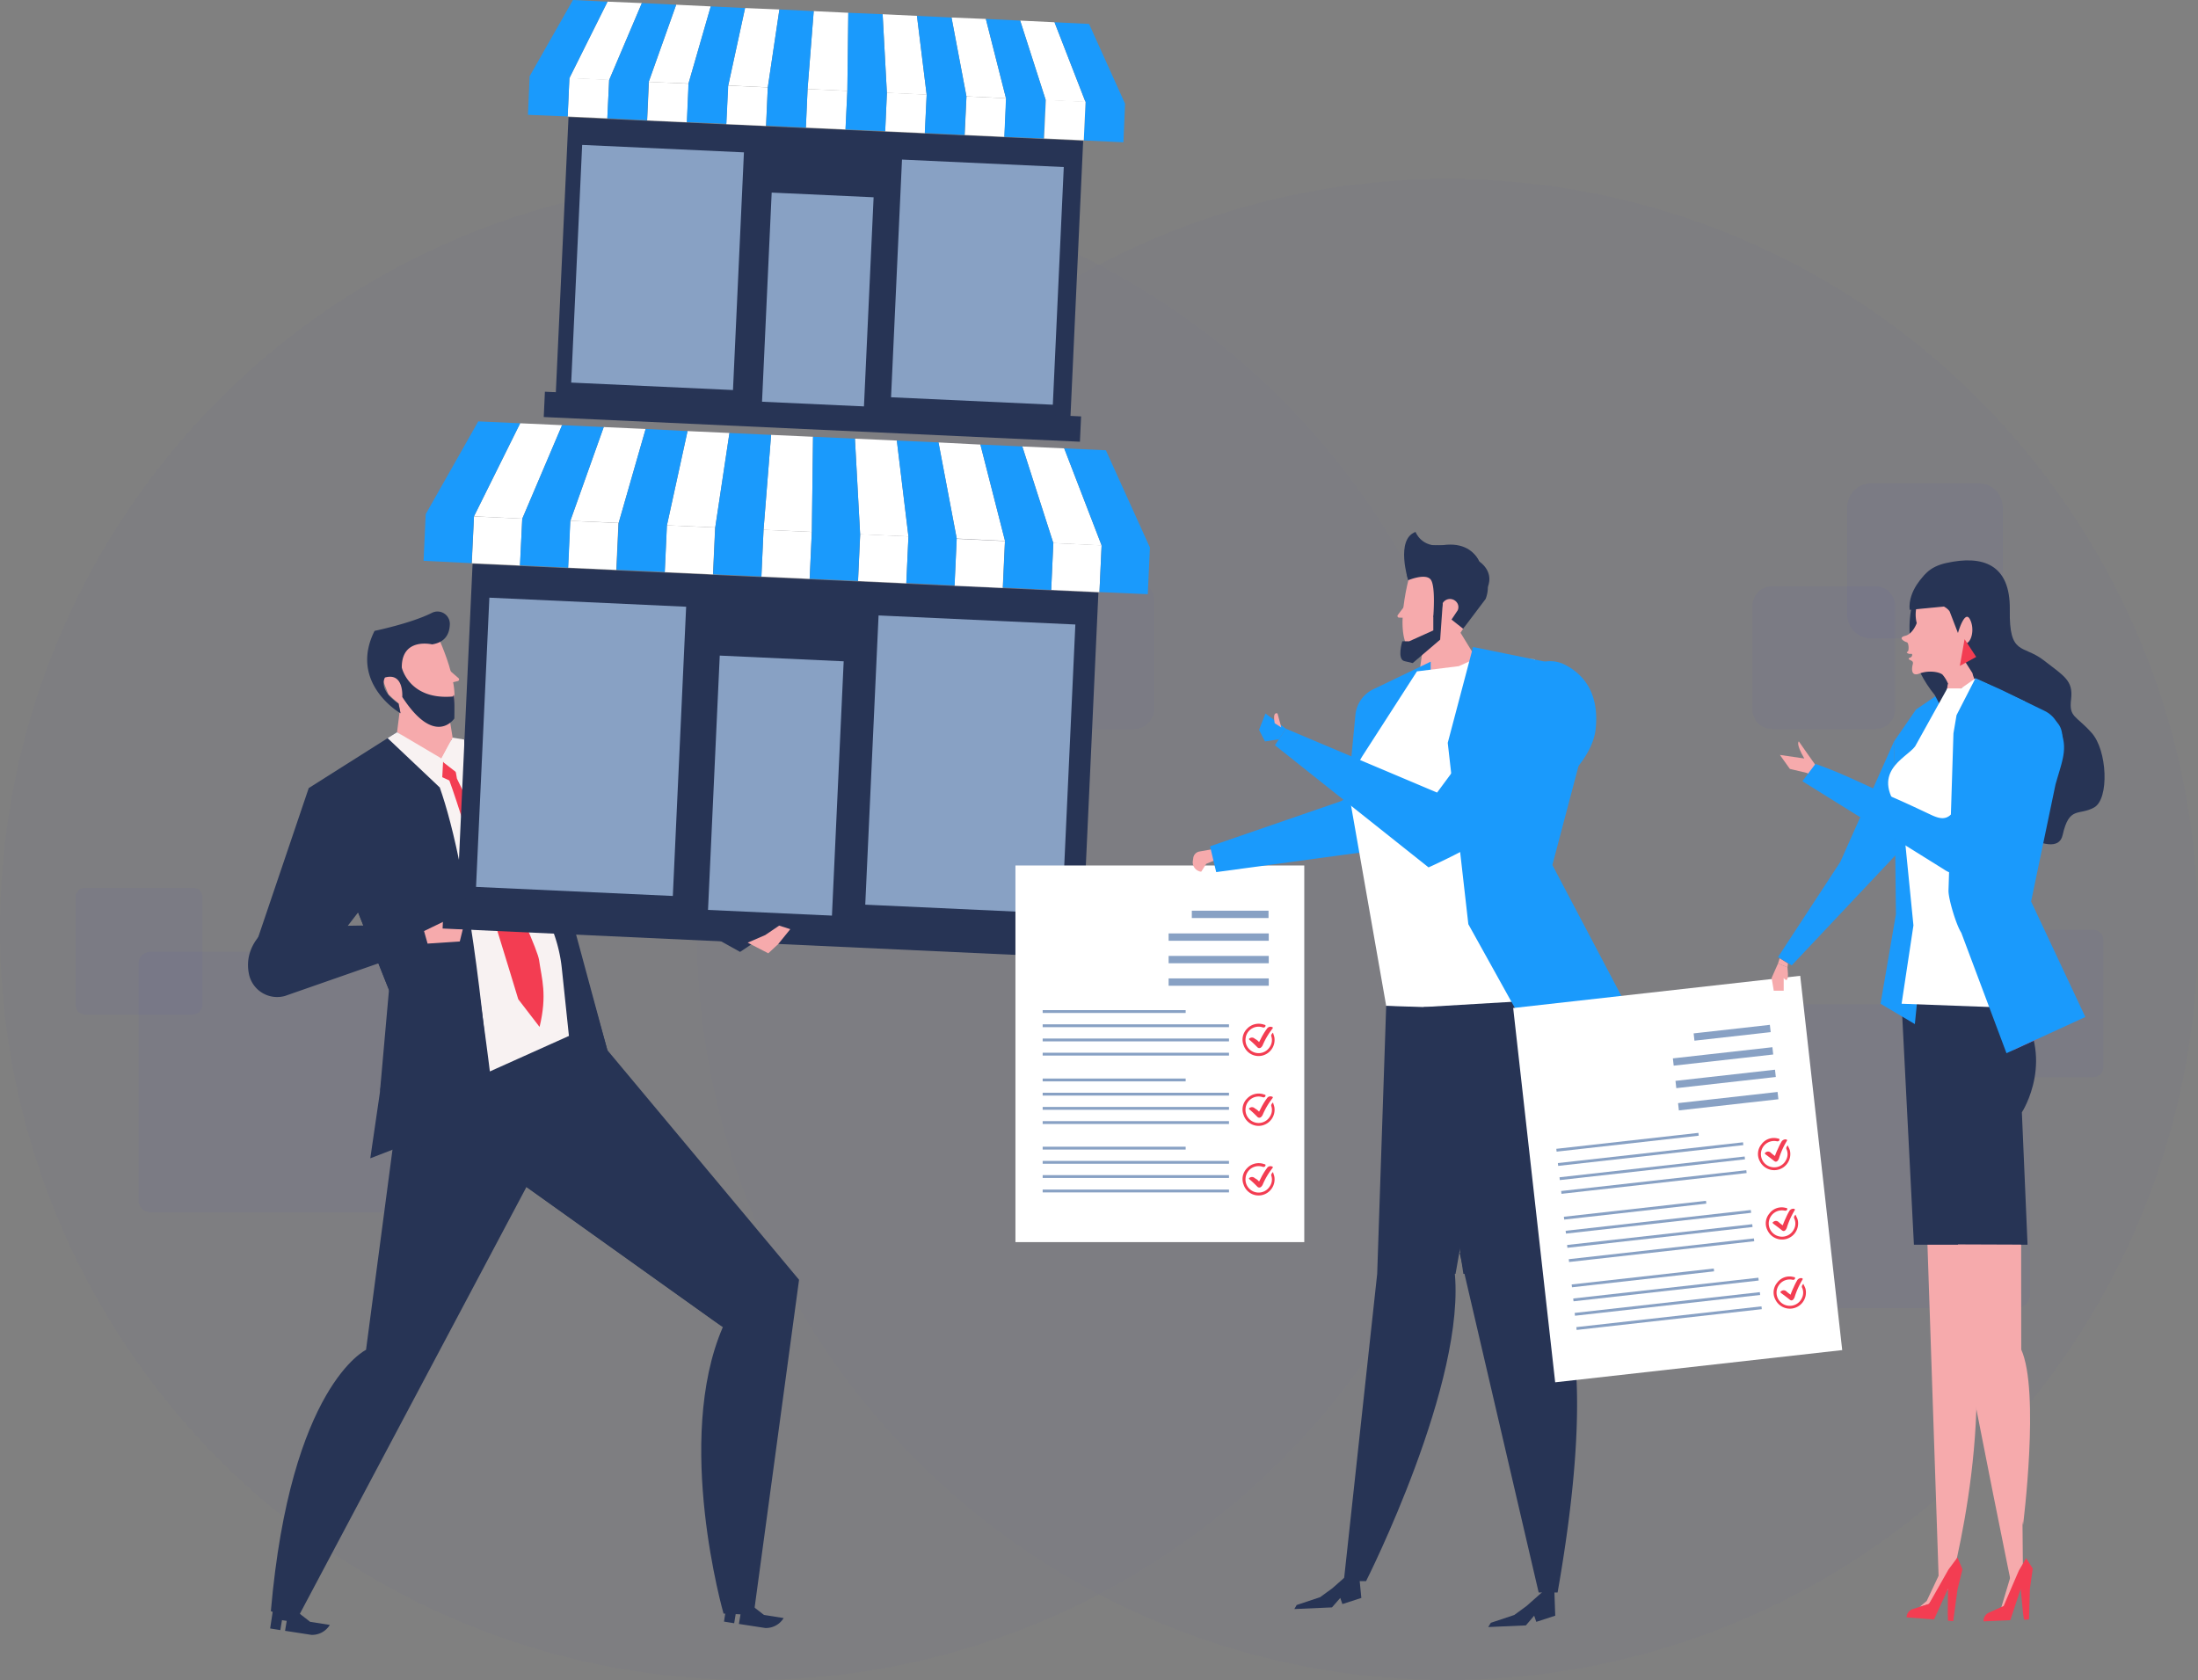 <svg xmlns="http://www.w3.org/2000/svg" width="653" height="499.177" viewBox="0 0 653 499.177"><rect x="0" y="0" width="653" height="499.177" fill="#808080" stroke="none"/><g transform="translate(-395 -959.823)"><g transform="translate(-478 549)"><circle cx="223" cy="223" r="223" transform="translate(873 464)" fill="blue" opacity="0.015"/><circle cx="223" cy="223" r="223" transform="translate(1080 464)" fill="blue" opacity="0.015"/><g transform="translate(1129.514 545.374)"><path d="M1584.6,155.791h50.59a4.213,4.213,0,0,0,4.2-4.2V101a4.213,4.213,0,0,0-4.2-4.2H1584.6a4.213,4.213,0,0,0-4.2,4.2v50.59A4.194,4.194,0,0,0,1584.6,155.791Z" transform="translate(-1580.4 -96.8)" fill="blue" opacity="0.02"/><path d="M1495.271,267.129h32.286a5.968,5.968,0,0,0,5.971-5.971V228.871a5.968,5.968,0,0,0-5.971-5.971h-32.286a5.967,5.967,0,0,0-5.971,5.971v32.286A5.967,5.967,0,0,0,1495.271,267.129Z" transform="translate(-1447.202 -185.063)" fill="blue" opacity="0.02"/></g><g transform="translate(1385.857 687.065)"><path d="M303.141,1131.066h81.985a4.14,4.14,0,0,0,4.14-4.14V1044.94a4.14,4.14,0,0,0-4.14-4.14H303.141a4.14,4.14,0,0,0-4.14,4.14v81.985A4.125,4.125,0,0,0,303.141,1131.066Z" transform="translate(-299 -1018.655)" fill="blue" opacity="0.03"/><path d="M211.681,992.609h37.647a3.072,3.072,0,0,0,3.081-3.081V951.881a3.072,3.072,0,0,0-3.081-3.081H211.681a3.072,3.072,0,0,0-3.081,3.081v37.647A3.072,3.072,0,0,0,211.681,992.609Z" transform="translate(-140.383 -948.8)" fill="blue" opacity="0.03"/></g><g transform="translate(895.506 674.636)"><path d="M372.841,1118.191H302.55a3.55,3.55,0,0,1-3.55-3.55V1044.35a3.55,3.55,0,0,1,3.55-3.55h70.292a3.55,3.55,0,0,1,3.55,3.55v70.291A3.536,3.536,0,0,1,372.841,1118.191Z" transform="translate(-280.344 -1021.813)" fill="blue" opacity="0.03"/><path d="M243.519,986.36H211.242a2.634,2.634,0,0,1-2.642-2.642V951.442a2.634,2.634,0,0,1,2.642-2.642h32.277a2.634,2.634,0,0,1,2.642,2.642v32.277A2.634,2.634,0,0,1,243.519,986.36Z" transform="translate(-208.6 -948.8)" fill="blue" opacity="0.03"/></g><g transform="translate(1393.621 554.384)"><path d="M306.032,142.957h31.861a7.164,7.164,0,0,0,7.163-7.163v-31.83a7.164,7.164,0,0,0-7.163-7.163h-31.83a7.164,7.164,0,0,0-7.163,7.163v31.83A7.158,7.158,0,0,0,306.032,142.957Z" transform="translate(-270.714 -96.8)" fill="blue" opacity="0.03"/><path d="M407.293,237.588h30.8a5.782,5.782,0,0,0,5.793-5.793v-30.8A5.782,5.782,0,0,0,438.1,195.2h-30.8a5.782,5.782,0,0,0-5.793,5.793v30.8A5.8,5.8,0,0,0,407.293,237.588Z" transform="translate(-401.5 -164.553)" fill="blue" opacity="0.03"/></g></g><g transform="translate(416.668 959.823)"><g transform="translate(52.014)"><g transform="translate(0 125.761)"><path d="M122.425,454.179l-10.55,79.831S89.438,544.631,83.6,611.661l7.385,3.095L179.4,448.2l-47.125.914Z" transform="translate(-76.813 -258.715)" fill="#273455"/><path d="M209.473,436.363l60.77,72.8-13.5,99.6-8.933-.422s-14.771-51.486-.211-85.107L183.8,477.72S188.512,424.406,209.473,436.363Z" transform="translate(-106.536 -254.685)" fill="#273455"/><path d="M134.713,283.621l-3.657-2.321L130,283.973l2.321,5.838,3.024,2.673.352,1.829-1.336,10.621,11.324,9.566,5.908-10.48-1.2-7.456-3.235-2.954-12.1-9.284Z" transform="translate(-90.577 -209.206)" fill="#f6aaac"/><g transform="translate(42.94 62.134)"><path d="M147.942,267.252s8.792,17.725,4.079,23.914c0,0-9.706,2.673-17.021-14.278C135,276.888,139.15,265.916,147.942,267.252Z" transform="translate(-135 -267.14)" fill="#f6aaac"/></g><g transform="translate(35.401 55.93)"><path d="M126.475,264.073s10.9-2.251,17.021-5.346a3.666,3.666,0,0,1,5.346,3.306c-.07,2.743-1.2,5.416-5.275,6.049,0,0-9.073-2.18-9,6.893,0,0,2.18,9.777,15.263,8.581,0,0,.492-2.954.352,6.541,0,0-5.7,8.651-15.474-6.4,0,0,.563-7.385-5.135-5.768,0,0-2.251,3.517,4.009,7.737l.633,2.884C134.212,288.62,118.668,279.617,126.475,264.073Z" transform="translate(-124.282 -258.318)" fill="#273455"/></g><g transform="translate(57.851 71.672)"><path d="M156.2,280.7l4.713,4.079a.511.511,0,0,1-.211.844l-3.728.844Z" transform="translate(-156.2 -280.7)" fill="#f6aaac"/></g><path d="M91.529,680.525l1.125.914,2.532,1.969,5.838.914a6.137,6.137,0,0,1-5.486,2.954l-7.807-1.2.492-2.954-1.407-.211-.492,2.954-3.024-.492.914-5.979,6.19.774" transform="translate(-76.724 -327.298)" fill="#273455"/><path d="M283.229,677.625l1.125.914,2.532,1.969,5.838.914a6.137,6.137,0,0,1-5.486,2.954l-7.807-1.2.492-2.954-1.407-.211-.492,2.954L275,682.479l.914-5.979,6.19.774" transform="translate(-133.59 -326.438)" fill="#273455"/><path d="M125.835,309.3,99.6,325.9l25.11,63.232L117.887,435.9l34.887-13.5,35.871-17.514-18.287-64.709-1.407-28.908-26.939.281-3.165,7.245Z" transform="translate(-81.559 -217.512)" fill="#273455"/><path d="M92.243,332.9,74.8,384.386s9.847,10.058,14.841,6.119c4.994-3.868,26.235-32.5,26.235-32.5S109.827,338.527,92.243,332.9Z" transform="translate(-74.203 -224.512)" fill="#273455"/><path d="M195.412,312.1l66.256,58.309-7.456,4.994-65.272-36.293C189.011,339.109,187.112,313.085,195.412,312.1Z" transform="translate(-108.02 -218.342)" fill="#273455"/><path d="M117.3,372.131l4.853-12.731L133.9,396.115l-7.948,35.449,2.743-30.877Z" transform="translate(-86.81 -232.373)" fill="#273455"/><path d="M155.777,312.5s19.483,25.251,30.737,58.519a44.265,44.265,0,0,1,2.04,9.425l2.11,20.046-23.492,10.55s-9.988-83.77-21.171-96.149l6.682,3.376Z" transform="translate(-95.323 -218.461)" fill="#f8f2f2"/><path d="M160.361,326.468l-.492-2.813-3.587-2.954L156,326.046l2.11.985c4.361,11.816,20.468,64.99,20.468,64.99l6.33,8.229c2.321-9.636.633-14.278-.141-19.835C184.064,374.929,160.361,326.468,160.361,326.468Z" transform="translate(-98.29 -220.893)" fill="#f33d52"/><path d="M163.908,452.6l-.985,20.538L135,475.881l27.29-6.19Z" transform="translate(-92.06 -260.02)" fill="#273455"/><path d="M191.6,484.4l15.755-40.3-10.339,38.685,52.893,43.257Z" transform="translate(-108.85 -257.499)" fill="#273455"/><path d="M162.433,409.587l-22.3-64.5,5.838.281L132.4,322.09l9.566-6.19C141.9,315.9,153.993,322.019,162.433,409.587Z" transform="translate(-91.289 -219.469)" fill="#273455"/><path d="M159.9,312.455s22.507,32.354,30.033,56.62c0,0-12.168-47.688-16.74-52.682C168.622,311.33,159.9,312.455,159.9,312.455Z" transform="translate(-99.447 -218.416)" fill="#273455"/><path d="M202.906,365.642,199.6,361l11.676,51.908,6.682,6.119-14.63-54.088" transform="translate(-111.223 -232.848)" fill="#273455"/><path d="M156.344,319.056l6.26,4.853-.211-11.746-3.446-.563L155.5,318Z" transform="translate(-98.141 -218.194)" fill="#f8f2f2"/><path d="M148.726,318.8l-.352,6.893L132.9,311.058l2.813-1.758,13.082,7.737Z" transform="translate(-91.437 -217.512)" fill="#f8f2f2"/><path d="M127.441,390.5l-47.266.774s-7.878,5.135-5.908,14.138a8.555,8.555,0,0,0,10.691,6.33l41.92-14.63Z" transform="translate(-73.951 -241.599)" fill="#273455"/><path d="M148.3,391.965l6.541-3.165,5.135,1.969-1.055,4.29-9.566.633Z" transform="translate(-96.006 -241.095)" fill="#f6aaac"/><g transform="translate(57.808)"><g transform="translate(4.158)"><rect width="103.253" height="186.109" transform="matrix(0.046, -0.999, 0.999, 0.046, 0, 144.898)" fill="#273455"/><g transform="translate(4.523)"><g transform="translate(0.647)"><path d="M183.749,207.145l-14.349-.7L183.115,178.8l12.449.563Z" transform="translate(-169.4 -178.8)" fill="#fff"/><path d="M224.449,208.886l-14.349-.633,9.917-27.853,12.449.563Z" transform="translate(-181.473 -179.275)" fill="#fff"/><path d="M265.249,210.727l-14.349-.633,6.119-27.994,12.449.563Z" transform="translate(-193.576 -179.779)" fill="#fff"/><path d="M306.049,212.538,291.7,211.9l2.251-28.2,12.449.563Z" transform="translate(-205.679 -180.254)" fill="#fff"/><path d="M346.2,214.349l-14.349-.633L330.3,185.3l12.449.563Z" transform="translate(-217.129 -180.728)" fill="#fff"/><path d="M385.364,216.16l-14.349-.7L365.6,186.9l12.449.633Z" transform="translate(-227.601 -181.203)" fill="#fff"/><path d="M424.563,218l-14.349-.7L401,188.6l12.449.563Z" transform="translate(-238.102 -181.707)" fill="#fff"/></g><g transform="translate(0 27.678)"><rect width="13.927" height="14.349" transform="matrix(0.046, -0.999, 0.999, 0.046, 0, 13.911)" fill="#fff"/><rect width="13.927" height="14.349" transform="matrix(0.046, -0.999, 0.999, 0.046, 28.585, 15.227)" fill="#fff"/><rect width="13.927" height="14.349" transform="matrix(0.046, -0.999, 0.999, 0.046, 57.306, 16.549)" fill="#fff"/><rect width="13.927" height="14.349" transform="matrix(0.046, -0.999, 0.999, 0.046, 86.028, 17.871)" fill="#fff"/><rect width="13.927" height="14.349" transform="matrix(0.046, -0.999, 0.999, 0.046, 114.75, 19.193)" fill="#fff"/><rect width="13.927" height="14.349" transform="matrix(0.046, -0.999, 0.999, 0.046, 143.399, 20.578)" fill="#fff"/><rect width="13.927" height="14.349" transform="matrix(0.046, -0.999, 0.999, 0.046, 172.124, 21.83)" fill="#fff"/></g></g><g transform="translate(74.546 69.028)"><rect width="78.917" height="36.856" transform="translate(0 78.83) rotate(-87.359)" fill="#88a1c4"/></g><g transform="translate(5.78 51.825)"><rect width="86.021" height="58.519" transform="matrix(0.046, -0.999, 0.999, 0.046, 0, 85.926)" fill="#88a1c4"/></g><g transform="translate(121.409 57.104)"><rect width="86.021" height="58.519" transform="matrix(0.046, -0.999, 0.999, 0.046, 0, 85.926)" fill="#88a1c4"/></g></g><rect width="9.144" height="193.986" transform="matrix(0.046, -0.999, 0.999, 0.046, 0, 150.114)" fill="#273455"/></g><path d="M294.073,396.486l3.587-4.431L294.355,391l-4.15,2.813-5.2,2.251,6.119,3.165Z" transform="translate(-136.556 -241.747)" fill="#f6aaac"/></g><g transform="translate(52.154)"><rect width="84.895" height="153.051" transform="matrix(0.046, -0.999, 0.999, 0.046, 39.157, 119.621)" fill="#273455"/><g transform="translate(43.327 0.492)"><path d="M221.516,23.981,209.7,23.419,221.024.7l10.2.422Z" transform="translate(-209.7 -0.7)" fill="#fff"/><path d="M255.016,25.422,243.2,24.93,251.359,2l10.269.492Z" transform="translate(-219.637 -1.086)" fill="#fff"/><path d="M288.546,26.963,276.8,26.4l4.994-23,10.2.422Z" transform="translate(-229.605 -1.501)" fill="#fff"/><path d="M322.116,28.4,310.3,27.841,312.129,4.7l10.269.492Z" transform="translate(-239.542 -1.887)" fill="#fff"/><path d="M355.082,29.914l-11.816-.563L342,6l10.2.492Z" transform="translate(-248.946 -2.272)" fill="#fff"/><path d="M387.277,31.385l-11.746-.563L371.1,7.4l10.2.422Z" transform="translate(-257.578 -2.687)" fill="#fff"/><path d="M419.513,32.9,407.7,32.333,400.1,8.7l10.2.492Z" transform="translate(-266.18 -3.073)" fill="#fff"/></g><rect width="11.465" height="11.816" transform="matrix(0.046, -0.999, 0.999, 0.046, 42.8, 34.612)" fill="#fff"/><rect width="11.465" height="11.816" transform="matrix(0.046, -0.999, 0.999, 0.046, 66.432, 35.782)" fill="#fff"/><rect width="11.465" height="11.816" transform="matrix(0.046, -0.999, 0.999, 0.046, 89.929, 36.875)" fill="#fff"/><rect width="11.465" height="11.816" transform="matrix(0.046, -0.999, 0.999, 0.046, 113.567, 37.907)" fill="#fff"/><rect width="11.465" height="11.816" transform="translate(137.137 39.004) rotate(-87.359)" fill="#fff"/><rect width="11.465" height="11.816" transform="matrix(0.046, -0.999, 0.999, 0.046, 160.77, 40.103)" fill="#fff"/><path d="M189.5,207.383l-.7,13.856,14.349.7.633-13.927,9.917-27.853L201.32,179.6Z" transform="translate(-160.173 -53.277)" fill="#1a9afc"/><path d="M230.233,209.123,229.6,223.05l14.349.633.633-13.856,6.119-27.994-12.449-.633Z" transform="translate(-172.276 -53.751)" fill="#1a9afc"/><path d="M271.033,210.964l-.633,13.927,14.349.633.633-13.856,2.251-28.2-12.379-.563Z" transform="translate(-184.379 -54.256)" fill="#1a9afc"/><path d="M312.185,184.5l-.352,28.275L311.2,226.7l14.349.633.633-13.856-1.547-28.416Z" transform="translate(-196.482 -54.73)" fill="#1a9afc"/><path d="M348,186.1l3.446,28.486-.633,13.856,14.349.7.633-13.927-5.416-28.556Z" transform="translate(-207.398 -55.205)" fill="#1a9afc"/><path d="M383.3,187.8l7.315,28.627-.633,13.856,14.349.7.633-13.927-9.214-28.7Z" transform="translate(-217.87 -55.709)" fill="#1a9afc"/><path d="M431.079,189.963,418.7,189.4l11.113,28.838-.633,13.856,14.349.633.633-13.856Z" transform="translate(-228.371 -56.184)" fill="#1a9afc"/><path d="M163.082,206.2,176.8,178.563,164.348,178l-15.615,27.572-.633,13.856,14.278.7Z" transform="translate(-148.1 -52.802)" fill="#1a9afc"/><path d="M296.739,4l-3.446,23.141L292.8,38.535l11.816.563.492-11.465,1.829-23.141Z" transform="translate(-191.024 -1.187)" fill="#1a9afc"/><path d="M327.144,5.4l-.281,23.211L326.3,40.076l11.816.492.492-11.394L337.343,5.822Z" transform="translate(-200.961 -1.602)" fill="#1a9afc"/><path d="M356.5,6.7l2.884,23.422-.563,11.394,11.816.563.563-11.465L366.769,7.192Z" transform="translate(-209.92 -1.987)" fill="#1a9afc"/><path d="M204.509,23.211,215.833.492,205.564,0,192.692,22.648,192.2,34.113l11.816.492Z" transform="translate(-161.182)" fill="#1a9afc"/><path d="M238.009,24.722l8.159-22.93-10.2-.492-9.706,22.859L225.7,35.554l11.816.563Z" transform="translate(-171.119 -0.386)" fill="#1a9afc"/><path d="M271.609,26.192l4.994-23L266.4,2.7l-6.612,22.93L259.3,37.094l11.746.492Z" transform="translate(-181.086 -0.801)" fill="#1a9afc"/><path d="M391.086,43.027l11.746.492.563-11.394L395.8,8.492,385.6,8l5.979,23.563Z" transform="translate(-218.552 -2.373)" fill="#1a9afc"/><path d="M423.251,44.5l11.816.563L435.56,33.6l-10.691-23.7L414.6,9.4l9.214,23.7Z" transform="translate(-227.155 -2.788)" fill="#1a9afc"/><rect width="11.465" height="11.816" transform="matrix(0.046, -0.999, 0.999, 0.046, 184.34, 41.132)" fill="#fff"/><g transform="translate(100.428 57.221)"><rect width="64.92" height="30.315" transform="translate(0 64.849) rotate(-87.359)" fill="#88a1c4"/></g><g transform="translate(43.863 43.062)"><rect width="70.688" height="48.11" transform="matrix(0.046, -0.999, 0.999, 0.046, 0, 70.61)" fill="#88a1c4"/></g><g transform="translate(138.885 47.423)"><rect width="70.688" height="48.11" transform="matrix(0.046, -0.999, 0.999, 0.046, 0, 70.61)" fill="#88a1c4"/></g><rect width="7.526" height="159.452" transform="matrix(0.046, -0.999, 0.999, 0.046, 35.704, 123.907)" fill="#273455"/></g></g><g transform="translate(280.007 158.045)"><g transform="translate(0 99.103)"><rect width="85.81" height="111.904" fill="#fff"/><g transform="translate(8.089 42.975)"><rect width="42.483" height="0.844" fill="#88a1c4"/><rect width="55.354" height="0.844" transform="translate(0 4.22)" fill="#88a1c4"/><rect width="55.354" height="0.844" transform="translate(0 8.44)" fill="#88a1c4"/><rect width="55.354" height="0.844" transform="translate(0 12.66)" fill="#88a1c4"/></g><g transform="translate(8.089 63.302)"><rect width="42.483" height="0.844" fill="#88a1c4"/><rect width="55.354" height="0.844" transform="translate(0 4.22)" fill="#88a1c4"/><rect width="55.354" height="0.844" transform="translate(0 8.44)" fill="#88a1c4"/><rect width="55.354" height="0.844" transform="translate(0 12.66)" fill="#88a1c4"/></g><g transform="translate(8.089 83.559)"><rect width="42.483" height="0.844" fill="#88a1c4"/><rect width="55.354" height="0.844" transform="translate(0 4.22)" fill="#88a1c4"/><rect width="55.354" height="0.844" transform="translate(0 8.44)" fill="#88a1c4"/><rect width="55.354" height="0.844" transform="translate(0 12.731)" fill="#88a1c4"/></g><g transform="translate(67.481 47.025)"><path d="M503.085,435.09c.141.563.352,1.055.422,1.547a4.8,4.8,0,0,1-3.587,5.275,4.69,4.69,0,0,1-5.557-3.024,4.55,4.55,0,0,1,.985-4.923,4.739,4.739,0,0,1,4.994-1.266c.211.07.633.07.492.492a.6.6,0,0,1-.774.352,3.874,3.874,0,0,0-5.135,3.376,3.9,3.9,0,0,0,7.174,2.462,3.625,3.625,0,0,0,.492-3.165C502.452,435.793,502.663,435.512,503.085,435.09Z" transform="translate(-494.041 -432.457)" fill="#f33d52"/><path d="M499.735,438.28c.422-.7.7-1.407,1.125-2.11a16.362,16.362,0,0,1,1.2-1.829,1.214,1.214,0,0,1,1.407-.563c.352.07.492.211.211.563a21.527,21.527,0,0,0-2.884,4.924,2.19,2.19,0,0,1-.492.633.793.793,0,0,1-1.125-.141c-.7-.7-1.407-1.407-2.18-2.04-.352-.281-.352-.422.07-.633a1.179,1.179,0,0,1,1.407.211A3.879,3.879,0,0,1,499.735,438.28Z" transform="translate(-494.84 -432.834)" fill="#f33d52"/></g><g transform="translate(67.481 67.774)"><path d="M503.085,464.59c.141.563.352,1.055.422,1.547a4.8,4.8,0,0,1-3.587,5.275,4.69,4.69,0,0,1-5.557-3.024,4.55,4.55,0,0,1,.985-4.924,4.739,4.739,0,0,1,4.994-1.266c.211.07.633.07.492.492a.6.6,0,0,1-.774.352,3.874,3.874,0,0,0-5.135,3.376,3.9,3.9,0,0,0,7.174,2.462,3.625,3.625,0,0,0,.492-3.165C502.452,465.293,502.663,465.012,503.085,464.59Z" transform="translate(-494.041 -461.957)" fill="#f33d52"/><path d="M499.735,467.68c.422-.7.7-1.407,1.125-2.11a16.368,16.368,0,0,1,1.2-1.829,1.214,1.214,0,0,1,1.407-.563c.352.07.492.211.211.563a21.528,21.528,0,0,0-2.884,4.924,2.19,2.19,0,0,1-.492.633.793.793,0,0,1-1.125-.141c-.7-.7-1.407-1.407-2.18-2.04-.352-.281-.352-.422.07-.633a1.179,1.179,0,0,1,1.407.211A5.161,5.161,0,0,1,499.735,467.68Z" transform="translate(-494.84 -462.304)" fill="#f33d52"/></g><g transform="translate(67.481 88.452)"><path d="M503.085,493.99c.141.563.352,1.055.422,1.547a4.8,4.8,0,0,1-3.587,5.275,4.69,4.69,0,0,1-5.557-3.024,4.55,4.55,0,0,1,.985-4.923,4.739,4.739,0,0,1,4.994-1.266c.211.07.633.07.492.492a.6.6,0,0,1-.774.352,3.874,3.874,0,0,0-5.135,3.376,3.9,3.9,0,0,0,7.174,2.462,3.625,3.625,0,0,0,.492-3.165C502.452,494.763,502.663,494.412,503.085,493.99Z" transform="translate(-494.041 -491.357)" fill="#f33d52"/><path d="M499.735,497.18c.422-.7.7-1.407,1.125-2.11a16.373,16.373,0,0,1,1.2-1.829,1.214,1.214,0,0,1,1.407-.563c.352.07.492.211.211.563a21.528,21.528,0,0,0-2.884,4.924,2.189,2.189,0,0,1-.492.633.793.793,0,0,1-1.125-.141c-.7-.7-1.407-1.407-2.18-2.04-.352-.281-.352-.422.07-.633a1.179,1.179,0,0,1,1.407.211A3.878,3.878,0,0,1,499.735,497.18Z" transform="translate(-494.84 -491.734)" fill="#f33d52"/></g><g transform="translate(45.507 13.434)"><rect width="22.789" height="2.18" transform="translate(6.893)" fill="#88a1c4"/><rect width="29.752" height="2.18" transform="translate(0 6.752)" fill="#88a1c4"/><rect width="29.752" height="2.18" transform="translate(0 13.434)" fill="#88a1c4"/><rect width="29.752" height="2.18" transform="translate(0 20.116)" fill="#88a1c4"/></g></g><g transform="translate(52.668)"><g transform="translate(0 57.042)"><path d="M472.994,362.3l.141-.985a2.242,2.242,0,0,1,1.829-1.969l4.713-.844.774,3.095L477,363l-1.477,2.321h-.211A2.83,2.83,0,0,1,472.994,362.3Z" transform="translate(-472.981 -321.433)" fill="#f6aaac"/><path d="M555.419,305.8l-36.153,22.93L480.3,342.164l1.829,7.667L533.9,342.8,549.37,322.47,555,315.084Z" transform="translate(-475.152 -305.8)" fill="#1a9afc"/></g><path d="M564.364,264.285,579.556,248.6l2.6.141s5.486.352,1.829,6.119l-4.431,6.893,11.394,18.569-25.321,5.416,2.532-17.936C568.162,267.731,562.676,267.591,564.364,264.285Z" transform="translate(-499.993 -231.79)" fill="#f6aaac"/><g transform="translate(62.328 9.593)"><path d="M564.553,238.523s-6.049,19.061-.844,25.321c0,0,10.269,2.321,17.092-15.615C580.871,248.229,573.626,236.764,564.553,238.523Z" transform="translate(-561.596 -238.339)" fill="#f6aaac"/></g><g transform="translate(60.84 19.483)"><path d="M563.5,252.4l-3.939,5.2a.488.488,0,0,0,.352.774l4.009.07Z" transform="translate(-559.48 -252.4)" fill="#f6aaac"/></g><path d="M563.775,240.718s4.994-2.11,6.612-.281c1.618,1.758.844,11.043.844,11.043l1.829,1.2.985-5.2a2.532,2.532,0,0,1,4.29,0,2.311,2.311,0,0,1,.141,2.18l-1.829,2.743,3.446,2.743,6.682-8.862a9.7,9.7,0,0,0,.352-5.979l-2.251-5.135a6.818,6.818,0,0,0-4.783-3.868C573.341,229.745,560.469,228.479,563.775,240.718Z" transform="translate(-499.756 -226.369)" fill="#273455"/><path d="M570.47,258.679v4.15l-7.174,3.235h-2.04s-1.688,5.416.7,5.908l2.391.563,8.159-6.963.774-10.972Z" transform="translate(-498.995 -233.57)" fill="#273455"/><path d="M563.486,239.049s-3.868-12.168,2.18-14.349c0,0,1.758,4.853,8.018,3.939s9.5,1.9,10.832,4.783c0,0,5.275,3.235,2.04,8.792L581,239.189C581.07,239.189,562.712,233.984,563.486,239.049Z" transform="translate(-499.467 -224.7)" fill="#273455"/><path d="M541.107,295.326l-1.407,14.7.985,6.119,6.893-.422,3.165-7.878,1.125,2.251,11.605-13.645V279.5l-16.81,8.089A9.451,9.451,0,0,0,541.107,295.326Z" transform="translate(-492.773 -240.956)" fill="#1a9afc"/><path d="M550.226,381.264l-10.55-60.137a23.388,23.388,0,0,1,3.657-14.349l16.037-24.9,12.449-1.547,5.557-2.532,16.951.492,3.024,47.688v58.871Z" transform="translate(-492.748 -240.452)" fill="#fff"/><path d="M621.8,471.317l6.752-14.349a27.193,27.193,0,0,0-3.095-20.89L621.8,430.1v41.217Z" transform="translate(-517.127 -285.63)" fill="#273455"/><path d="M574.181,504.52l13.856-78.495L553.573,424.9,550.9,504.52Z" transform="translate(-496.095 -284.087)" fill="#273455"/><path d="M606.723,503.779l3.657-49.165L606.09,422.4l-35.59,2.11,11.816,79.269Z" transform="translate(-501.909 -283.346)" fill="#273455"/><path d="M580.7,301.786l6.119,53.877,17.654,31.792,30.033-6.26-22.719-43.116,11.605-43.96-8.722-10.48-1.266-5.2-25.18-5.135Z" transform="translate(-504.935 -239.117)" fill="#1a9afc"/><path d="M611.232,535.46a8.426,8.426,0,0,1,2.462,2.6c4.431,6.471,12.45,27.712,1.125,92.07h-5.627L585.7,529.2" transform="translate(-506.418 -315.027)" fill="#273455"/><path d="M546.717,537.536l-9.917,91.3h6.612s30.174-59.645,26.235-92.632Z" transform="translate(-491.912 -317.104)" fill="#273455"/><path d="M614.118,670.153l3.165-4.853.422,12.1-5.627,1.829-.633-1.829-2.462,2.884-11.183.492.774-1.266,6.963-2.321,3.657-2.673Z" transform="translate(-510.007 -355.4)" fill="#273455"/><path d="M532.148,664.7l3.165,2.18.492,5.064-5.627,1.829-.633-1.829-2.462,2.813-11.183.492.7-1.2,6.963-2.321,3.658-2.673Z" transform="translate(-485.713 -355.222)" fill="#273455"/><g transform="translate(19.707 38.4)"><path d="M508.948,305.9l-6.049-4.5-1.9,4.853,1.758,3.446,4.15-.633Z" transform="translate(-501 -285.853)" fill="#1a9afc"/><path d="M581.9,283.167a9.44,9.44,0,0,1,11.816-2.884c5.064,2.532,10.41,7.807,9.284,19.061-2.04,20.4-49.657,41.217-49.657,41.217L507.7,304.268l3.235-4.923,44.945,18.991Z" transform="translate(-502.987 -279.296)" fill="#1a9afc"/></g></g><path d="M509.492,305.515l-1.125-4.15s-1.547-.844-.844,2.884Z" transform="translate(-430.505 -247.418)" fill="#f6aaac"/></g><g transform="translate(427.881 166.497)"><g transform="translate(0 123.432)"><rect width="85.81" height="111.904" transform="translate(0 9.568) rotate(-6.402)" fill="#fff"/><g transform="translate(12.809 46.664)"><rect width="42.483" height="0.844" transform="translate(0 4.737) rotate(-6.402)" fill="#88a1c4"/><rect width="55.354" height="0.844" transform="translate(0.462 8.972) rotate(-6.402)" fill="#88a1c4"/><rect width="55.354" height="0.844" transform="translate(0.955 13.192) rotate(-6.402)" fill="#88a1c4"/><rect width="55.354" height="0.844" transform="translate(1.44 17.272) rotate(-6.402)" fill="#88a1c4"/></g><g transform="translate(15.06 66.851)"><rect width="42.483" height="0.844" transform="translate(0 4.737) rotate(-6.402)" fill="#88a1c4"/><rect width="55.354" height="0.844" transform="translate(0.526 8.902) rotate(-6.402)" fill="#88a1c4"/><rect width="55.354" height="0.844" transform="translate(0.955 13.121) rotate(-6.402)" fill="#88a1c4"/><rect width="55.354" height="0.844" transform="translate(1.447 17.341) rotate(-6.402)" fill="#88a1c4"/></g><g transform="translate(17.374 86.968)"><rect width="42.483" height="0.844" transform="translate(0 4.737) rotate(-6.402)" fill="#88a1c4"/><rect width="55.354" height="0.844" transform="translate(0.462 8.901) rotate(-6.402)" fill="#88a1c4"/><rect width="55.354" height="0.844" transform="translate(0.891 13.191) rotate(-6.402)" fill="#88a1c4"/><rect width="55.354" height="0.844" transform="translate(1.384 17.411) rotate(-6.402)" fill="#88a1c4"/></g><g transform="translate(72.726 48.209)"><path d="M720.573,482.894c.211.563.492.985.633,1.477a4.778,4.778,0,0,1-8.933,3.235,4.478,4.478,0,0,1,.492-4.994,4.531,4.531,0,0,1,4.783-1.758c.211.07.633,0,.563.422-.07.352-.352.492-.774.422a3.911,3.911,0,1,0-1.547,7.667,3.917,3.917,0,0,0,4.29-2.11,3.585,3.585,0,0,0,.141-3.165C720.01,483.668,720.221,483.387,720.573,482.894Z" transform="translate(-711.736 -480.747)" fill="#f33d52"/><path d="M717.632,486.219a20.257,20.257,0,0,1,.914-2.18,17.142,17.142,0,0,1,.985-1.969,1.392,1.392,0,0,1,1.336-.774c.352.07.492.211.281.492a23.058,23.058,0,0,0-2.321,5.2,2.341,2.341,0,0,1-.422.7c-.422.352-.7.281-1.125-.07-.774-.633-1.547-1.2-2.391-1.829-.352-.281-.352-.422,0-.633a1.16,1.16,0,0,1,1.407,0A9.793,9.793,0,0,0,717.632,486.219Z" transform="translate(-712.593 -480.907)" fill="#f33d52"/></g><g transform="translate(75.047 68.817)"><path d="M723.873,512.194c.211.563.492.985.633,1.477a4.778,4.778,0,0,1-8.933,3.235,4.478,4.478,0,0,1,.492-4.994,4.531,4.531,0,0,1,4.783-1.758c.211.07.633,0,.563.422-.07.352-.352.492-.774.422a3.911,3.911,0,1,0-1.547,7.667,3.917,3.917,0,0,0,4.29-2.11,3.585,3.585,0,0,0,.141-3.165C723.31,512.968,723.451,512.616,723.873,512.194Z" transform="translate(-715.036 -510.047)" fill="#f33d52"/><path d="M720.932,515.519a20.266,20.266,0,0,1,.914-2.18,17.132,17.132,0,0,1,.985-1.969,1.392,1.392,0,0,1,1.336-.774c.352.07.492.211.281.492a23.051,23.051,0,0,0-2.321,5.2,2.341,2.341,0,0,1-.422.7c-.422.352-.7.281-1.125-.07-.774-.633-1.547-1.2-2.391-1.829-.352-.281-.352-.422,0-.633a1.16,1.16,0,0,1,1.407,0A11.058,11.058,0,0,0,720.932,515.519Z" transform="translate(-715.893 -510.207)" fill="#f33d52"/></g><g transform="translate(77.368 89.355)"><path d="M727.173,541.394c.211.563.492.985.633,1.477a4.778,4.778,0,0,1-8.933,3.235,4.478,4.478,0,0,1,.492-4.994,4.531,4.531,0,0,1,4.783-1.758c.211.07.633,0,.563.422-.07.352-.352.492-.774.422a3.911,3.911,0,1,0-1.547,7.667,3.917,3.917,0,0,0,4.29-2.11,3.585,3.585,0,0,0,.141-3.165C726.61,542.238,726.751,541.887,727.173,541.394Z" transform="translate(-718.336 -539.247)" fill="#f33d52"/><path d="M724.232,544.819a20.262,20.262,0,0,1,.914-2.18,17.142,17.142,0,0,1,.985-1.969,1.392,1.392,0,0,1,1.336-.774c.352.07.492.211.281.492a23.053,23.053,0,0,0-2.321,5.2,2.341,2.341,0,0,1-.422.7c-.422.352-.7.281-1.125-.07-.774-.633-1.547-1.2-2.391-1.829-.352-.281-.352-.422,0-.633a1.159,1.159,0,0,1,1.407,0A11.075,11.075,0,0,0,724.232,544.819Z" transform="translate(-719.193 -539.436)" fill="#f33d52"/></g><g transform="translate(47.442 14.566)"><rect width="22.789" height="2.18" transform="translate(6.168 2.541) rotate(-6.402)" fill="#88a1c4"/><rect width="29.752" height="2.18" transform="translate(0 9.963) rotate(-6.402)" fill="#88a1c4"/><rect width="29.752" height="2.18" transform="translate(0.774 16.645) rotate(-6.402)" fill="#88a1c4"/><rect width="29.752" height="2.18" transform="translate(1.54 23.257) rotate(-6.402)" fill="#88a1c4"/></g></g><g transform="translate(76.78 118.223)"><path d="M719.4,407l-1.9,4.29.633,3.8h2.954v-3.8s1.758,2.673,1.125-3.165Z" transform="translate(-717.5 -405.453)" fill="#f6aaac"/><path d="M723.154,406.347l-.141,1.125-2.813-1.125.492-1.547Z" transform="translate(-718.301 -404.8)" fill="#f6aaac"/></g><path d="M779.785,260.185l2.673-1.336,3.024,1.547a29.543,29.543,0,0,0-2.884-2.6c-.281-.141-1.618.7-2.6,1.407-.7.492-1.2.914-1.2.914S779.785,260.888,779.785,260.185Z" transform="translate(-658.904 -242.965)" fill="#273455"/><path d="M782.125,263.264c0,.7-.281,1.266-.563,1.266-.352,0-.563-.563-.563-1.266s.281-1.266.563-1.266C781.844,261.927,782.125,262.49,782.125,263.264Z" transform="translate(-659.557 -244.215)" fill="#273455"/><g transform="translate(78.679)"><path d="M817.728,663,814,675.449l2.251-1.336,3.728-5.275Z" transform="translate(-748.025 -363.17)" fill="#f6aaac"/><path d="M787.385,660.4l-5.275,11.183L780,673.342l2.743-.844,5.767-7.878Z" transform="translate(-737.939 -362.399)" fill="#f6aaac"/><path d="M821.272,456.284l2.321-6.963a23.831,23.831,0,0,0-1.407-18.5L816.7,424Z" transform="translate(-748.826 -292.273)" fill="#fcee21"/><path d="M780,426.9l5.838,173.73,3.024-1.969s16.388-57.957,2.532-96.712l2.391-74.556Z" transform="translate(-737.939 -293.133)" fill="#f6aaac"/><path d="M806.965,411.6l1.547,182.592-3.235-.211s-9.917-48.391-16.037-81.519L772.5,420.884Z" transform="translate(-735.714 -288.595)" fill="#f6aaac"/><path d="M772.4,423.97l3.658,71.6h33.761l-1.688-39.318s10.621-16.388-1.829-32.355H772.4Z" transform="translate(-735.685 -292.243)" fill="#273455"/><path d="M819.658,658.2l-2.18,3.728-4.5,10.48-4.5,2.04A2.668,2.668,0,0,0,807,676.98h0l7.948-.352,3.095-9.284.7,7.315.281,1.829,1.477-.07.281-9.144.844-5.979Z" transform="translate(-745.946 -361.746)" fill="#f33d52"/><path d="M789.622,657.9l-2.673,3.587-5.768,10.2-4.853,1.547A2.665,2.665,0,0,0,774.5,675.7h0l8.159.633,4.15-9.144-.07,7.6.07,1.9,1.547.141,1.266-9.355,1.477-6.049Z" transform="translate(-736.308 -361.657)" fill="#f33d52"/><path d="M824.52,431.454l-7.245,3.306L812,420.974l1.547-6.33,1.758-.844Z" transform="translate(-747.432 -289.247)" fill="#f33d52"/><path d="M815.542,609.048s5.064-39.88-.563-52.189V525.77l-18.78-.07Z" transform="translate(-742.745 -322.441)" fill="#f6aaac"/><path d="M799.644,286.018l-8.792,10.972.492-8.018.281-1.336-1.125-2.11a18.623,18.623,0,0,1,2.391-.633c.422,0,5.838-.492,5.838-.492Z" transform="translate(-741.054 -250.862)" fill="#f6aaac"/><path d="M786.468,290.8l-9.5,17.232-2.673,2.532,4.713-9.214Z" transform="translate(-736.248 -252.76)" fill="#e6e6e6"/><path d="M800.474,286.7l2.18,1.055-6.19,10.972-.563,24.758-2.6,3.8.985-29.611Z" transform="translate(-741.884 -251.544)" fill="#f33d52"/><path d="M795.606,369.244l-2.673,8.511L792.3,368.4A6.82,6.82,0,0,0,795.606,369.244Z" transform="translate(-741.588 -275.78)" fill="#f33d52"/><g transform="translate(0 38.04)"><path d="M720.2,377.276l4.079,2.462,30.878-32.777-.492-33.761L738.7,349Z" transform="translate(-720.2 -297.445)" fill="#1a9afc"/><path d="M768.072,357.9,763.5,384.487l10.2,6.049,3.939-39.529,1.969-28.908-2.532-7.737,2.321-13.645,3.869-9.917-9.214,6.26-6.541,9.5" transform="translate(-733.045 -290.8)" fill="#1a9afc"/></g><path d="M778.735,246.5s-9.144,16.248,4.5,33.128l4.15,7.878,6.119-7.878-.7-8.722Z" transform="translate(-736.674 -239.619)" fill="#273455"/><path d="M779.421,248.944s-2.18-9.214,8.37-11.465c10.55-2.321,18.991.211,18.78,13.927-.211,13.786,3.868,10.2,10.058,14.982s8.792,6.049,8.159,11.535c-.7,5.486,1.407,4.783,6.049,9.988,4.713,5.135,5.346,19.694.774,22.226s-7.385-.563-9.355,8.229-21.8-6.612-21.8-6.612L791.1,262.87l-5.768-4.924Z" transform="translate(-737.712 -236.717)" fill="#273455"/><path d="M793.646,276.085l.7,1.9-8.792,3.868c.422-1.969.563-3.235.563-3.235h.141a10.012,10.012,0,0,0-1.688-2.813c-.844-.774-4.009-1.407-6.823-.352-2.813,1.125-2.251-1.9-2.04-2.673s-.07-.985-.633-1.266c-.563-.211-.844-.563-.141-.774s.844-1.266.211-1.125-1.618-.422-.985-.633c.492-.141.422-2.673-.211-2.813s-2.813-1.336-.492-1.9,3.446-3.8,3.446-3.8A10.034,10.034,0,0,1,777.4,254s7.174-.07,9.284,3.024l2.462,6.4s1.969-6.963,3.517-4.15.563,7.174-1.407,7.315l-.281,4.853,2.462,3.868Z" transform="translate(-735.689 -241.844)" fill="#f6aaac"/><path d="M798.407,270l3.446,5.275L797,277.948Z" transform="translate(-742.982 -246.59)" fill="#f33d52"/><path d="M770.712,383.242l3.517-23.281-3.306-33.269c-10.269-12.168,1.125-16.318,3.8-19.905l9.566-17.232h4.079l4.22-2.954,14.771,6.893.774,39.458-3.587,51.556Z" transform="translate(-733.997 -251.514)" fill="#fff"/><path d="M793.677,302.888,792.2,349.732c.07,2.673,2.321,10.128,3.8,12.379l13.434,35.8,23.422-10.761-16.107-34.324,7.245-34.746c2.321-8.229,4.15-11.324.352-18.569l-.422-.633a8.305,8.305,0,0,0-3.024-2.6l-13.153-6.4-7.526-3.376-5.627,10.972h0Z" transform="translate(-741.558 -251.485)" fill="#1a9afc"/><path d="M732.465,321.5l-3.728-5.275-2.11-3.024s-1.055.492,1.618,5.064L721,317.209l2.954,4.15,5.064,1.2,2.743,1.477Z" transform="translate(-720.437 -259.405)" fill="#f6aaac"/><path d="M789.793,307.22c2.462-3.657,5.486-7.1,9.917-7.526,2.6-.211,4.642,2.11,6.33,3.728,7.6,7.667-12.379,32.565-22.015,42.624a8.894,8.894,0,0,1-11.535,1.125L730.5,321.006l3.868-5.135c7.667,2.6,15.474,6.612,23,9.917,3.728,1.618,7.456,3.376,11.183,5.134,2.954,1.407,5.135,1.829,7.1-1.336,3.8-6.049,7.6-12.027,11.465-18.076C787.894,310.245,788.738,308.7,789.793,307.22Z" transform="translate(-723.255 -255.395)" fill="#1a9afc"/><path d="M780.354,242.655s-5.135,4.712-4.572,10.48l13.153-1.266C788.935,251.8,789.5,241.389,780.354,242.655Z" transform="translate(-736.675 -238.447)" fill="#273455"/></g></g></g></g></svg>